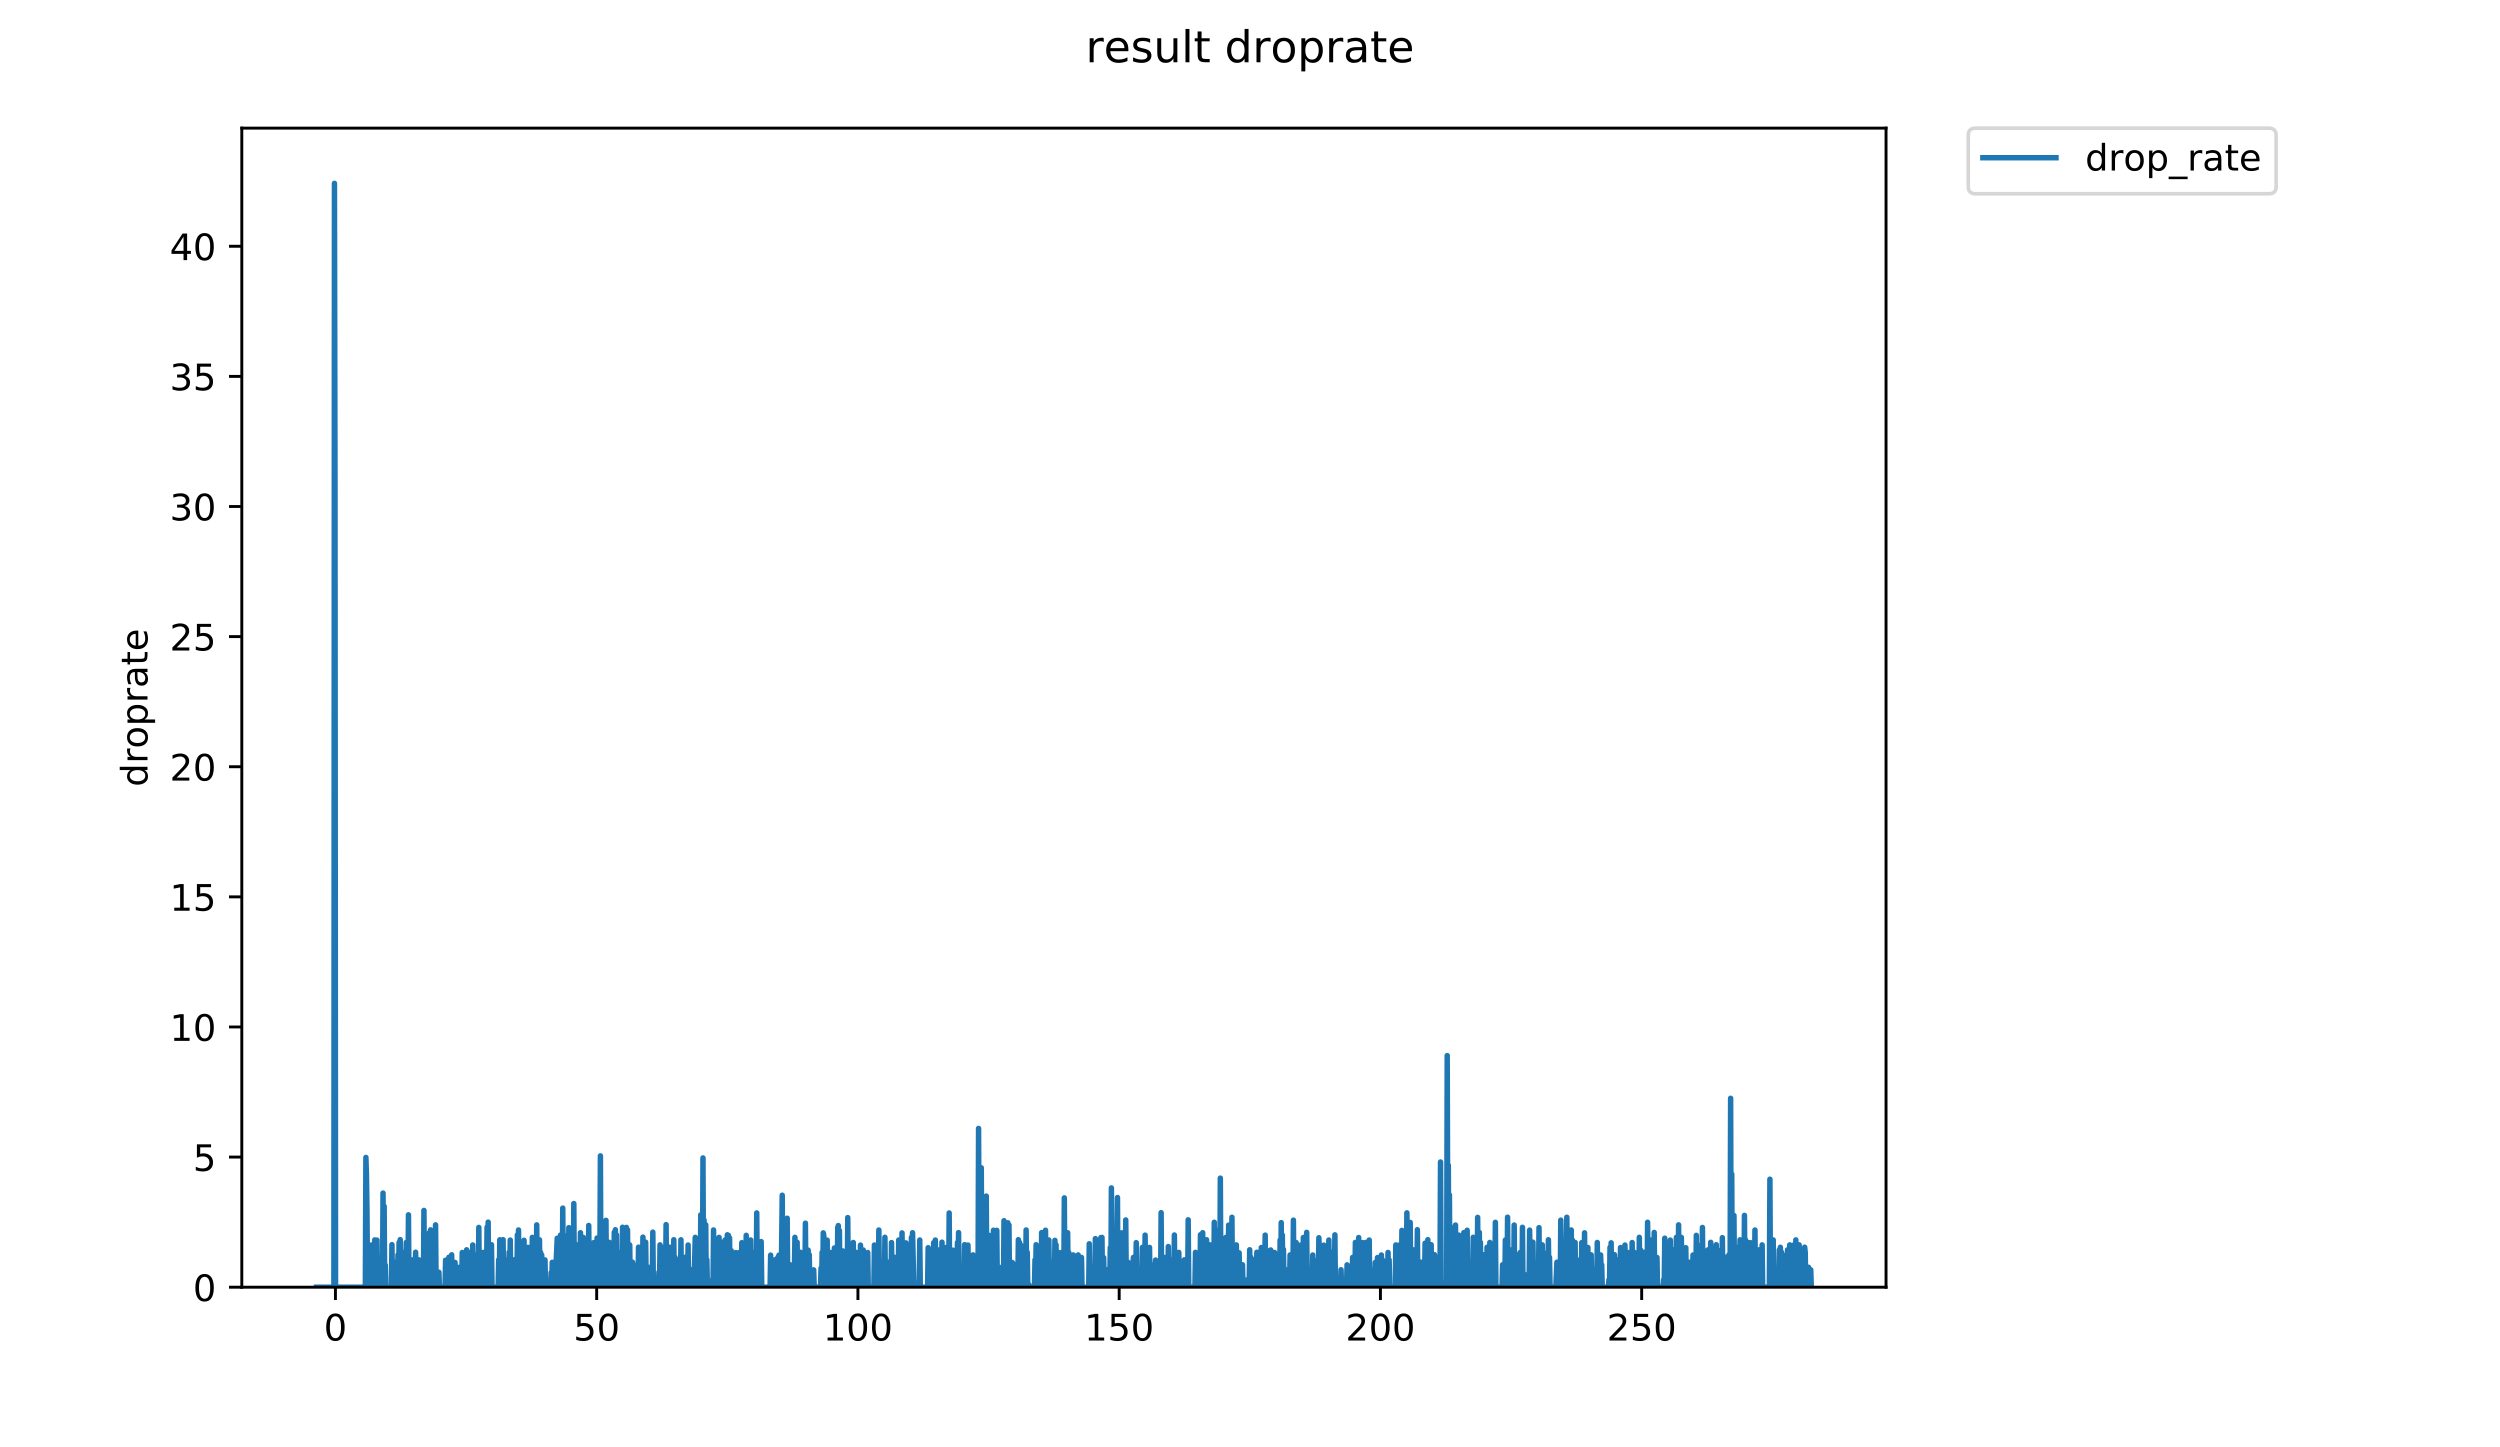 <?xml version="1.0" encoding="utf-8" standalone="no"?>
<!DOCTYPE svg PUBLIC "-//W3C//DTD SVG 1.1//EN"
  "http://www.w3.org/Graphics/SVG/1.1/DTD/svg11.dtd">
<!-- Created with matplotlib (https://matplotlib.org/) -->
<svg height="396pt" version="1.1" viewBox="0 0 684 396" width="684pt" xmlns="http://www.w3.org/2000/svg" xmlns:xlink="http://www.w3.org/1999/xlink">
 <defs>
  <style type="text/css">
*{stroke-linecap:butt;stroke-linejoin:round;}
  </style>
 </defs>
 <g id="figure_1">
  <g id="patch_1">
   <path d="M 0 396 
L 684 396 
L 684 0 
L 0 0 
z
" style="fill:#ffffff;"/>
  </g>
  <g id="axes_1">
   <g id="patch_2">
    <path d="M 66.159 352.174 
L 516.019 352.174 
L 516.019 35.062 
L 66.159 35.062 
z
" style="fill:#ffffff;"/>
   </g>
   <g id="matplotlib.axis_1">
    <g id="xtick_1">
     <g id="line2d_1">
      <defs>
       <path d="M 0 0 
L 0 3.5 
" id="md218fad6f2" style="stroke:#000000;stroke-width:0.8;"/>
      </defs>
      <g>
       <use style="stroke:#000000;stroke-width:0.8;" x="91.774" xlink:href="#md218fad6f2" y="352.174"/>
      </g>
     </g>
     <g id="text_1">
      <!-- 0 -->
      <defs>
       <path d="M 31.781 66.406 
Q 24.172 66.406 20.328 58.906 
Q 16.5 51.422 16.5 36.375 
Q 16.5 21.391 20.328 13.891 
Q 24.172 6.391 31.781 6.391 
Q 39.453 6.391 43.281 13.891 
Q 47.125 21.391 47.125 36.375 
Q 47.125 51.422 43.281 58.906 
Q 39.453 66.406 31.781 66.406 
z
M 31.781 74.219 
Q 44.047 74.219 50.516 64.516 
Q 56.984 54.828 56.984 36.375 
Q 56.984 17.969 50.516 8.266 
Q 44.047 -1.422 31.781 -1.422 
Q 19.531 -1.422 13.062 8.266 
Q 6.594 17.969 6.594 36.375 
Q 6.594 54.828 13.062 64.516 
Q 19.531 74.219 31.781 74.219 
z
" id="DejaVuSans-48"/>
      </defs>
      <g transform="translate(88.592 366.773)scale(0.1 -0.1)">
       <use xlink:href="#DejaVuSans-48"/>
      </g>
     </g>
    </g>
    <g id="xtick_2">
     <g id="line2d_2">
      <g>
       <use style="stroke:#000000;stroke-width:0.8;" x="163.251" xlink:href="#md218fad6f2" y="352.174"/>
      </g>
     </g>
     <g id="text_2">
      <!-- 50 -->
      <defs>
       <path d="M 10.797 72.906 
L 49.516 72.906 
L 49.516 64.594 
L 19.828 64.594 
L 19.828 46.734 
Q 21.969 47.469 24.109 47.828 
Q 26.266 48.188 28.422 48.188 
Q 40.625 48.188 47.75 41.5 
Q 54.891 34.812 54.891 23.391 
Q 54.891 11.625 47.562 5.094 
Q 40.234 -1.422 26.906 -1.422 
Q 22.312 -1.422 17.547 -0.641 
Q 12.797 0.141 7.719 1.703 
L 7.719 11.625 
Q 12.109 9.234 16.797 8.062 
Q 21.484 6.891 26.703 6.891 
Q 35.156 6.891 40.078 11.328 
Q 45.016 15.766 45.016 23.391 
Q 45.016 31 40.078 35.438 
Q 35.156 39.891 26.703 39.891 
Q 22.75 39.891 18.812 39.016 
Q 14.891 38.141 10.797 36.281 
z
" id="DejaVuSans-53"/>
      </defs>
      <g transform="translate(156.889 366.773)scale(0.1 -0.1)">
       <use xlink:href="#DejaVuSans-53"/>
       <use x="63.623" xlink:href="#DejaVuSans-48"/>
      </g>
     </g>
    </g>
    <g id="xtick_3">
     <g id="line2d_3">
      <g>
       <use style="stroke:#000000;stroke-width:0.8;" x="234.729" xlink:href="#md218fad6f2" y="352.174"/>
      </g>
     </g>
     <g id="text_3">
      <!-- 100 -->
      <defs>
       <path d="M 12.406 8.297 
L 28.516 8.297 
L 28.516 63.922 
L 10.984 60.406 
L 10.984 69.391 
L 28.422 72.906 
L 38.281 72.906 
L 38.281 8.297 
L 54.391 8.297 
L 54.391 0 
L 12.406 0 
z
" id="DejaVuSans-49"/>
      </defs>
      <g transform="translate(225.185 366.773)scale(0.1 -0.1)">
       <use xlink:href="#DejaVuSans-49"/>
       <use x="63.623" xlink:href="#DejaVuSans-48"/>
       <use x="127.246" xlink:href="#DejaVuSans-48"/>
      </g>
     </g>
    </g>
    <g id="xtick_4">
     <g id="line2d_4">
      <g>
       <use style="stroke:#000000;stroke-width:0.8;" x="306.207" xlink:href="#md218fad6f2" y="352.174"/>
      </g>
     </g>
     <g id="text_4">
      <!-- 150 -->
      <g transform="translate(296.663 366.773)scale(0.1 -0.1)">
       <use xlink:href="#DejaVuSans-49"/>
       <use x="63.623" xlink:href="#DejaVuSans-53"/>
       <use x="127.246" xlink:href="#DejaVuSans-48"/>
      </g>
     </g>
    </g>
    <g id="xtick_5">
     <g id="line2d_5">
      <g>
       <use style="stroke:#000000;stroke-width:0.8;" x="377.685" xlink:href="#md218fad6f2" y="352.174"/>
      </g>
     </g>
     <g id="text_5">
      <!-- 200 -->
      <defs>
       <path d="M 19.188 8.297 
L 53.609 8.297 
L 53.609 0 
L 7.328 0 
L 7.328 8.297 
Q 12.938 14.109 22.625 23.891 
Q 32.328 33.688 34.812 36.531 
Q 39.547 41.844 41.422 45.531 
Q 43.312 49.219 43.312 52.781 
Q 43.312 58.594 39.234 62.25 
Q 35.156 65.922 28.609 65.922 
Q 23.969 65.922 18.812 64.312 
Q 13.672 62.703 7.812 59.422 
L 7.812 69.391 
Q 13.766 71.781 18.938 73 
Q 24.125 74.219 28.422 74.219 
Q 39.75 74.219 46.484 68.547 
Q 53.219 62.891 53.219 53.422 
Q 53.219 48.922 51.531 44.891 
Q 49.859 40.875 45.406 35.406 
Q 44.188 33.984 37.641 27.219 
Q 31.109 20.453 19.188 8.297 
z
" id="DejaVuSans-50"/>
      </defs>
      <g transform="translate(368.141 366.773)scale(0.1 -0.1)">
       <use xlink:href="#DejaVuSans-50"/>
       <use x="63.623" xlink:href="#DejaVuSans-48"/>
       <use x="127.246" xlink:href="#DejaVuSans-48"/>
      </g>
     </g>
    </g>
    <g id="xtick_6">
     <g id="line2d_6">
      <g>
       <use style="stroke:#000000;stroke-width:0.8;" x="449.163" xlink:href="#md218fad6f2" y="352.174"/>
      </g>
     </g>
     <g id="text_6">
      <!-- 250 -->
      <g transform="translate(439.619 366.773)scale(0.1 -0.1)">
       <use xlink:href="#DejaVuSans-50"/>
       <use x="63.623" xlink:href="#DejaVuSans-53"/>
       <use x="127.246" xlink:href="#DejaVuSans-48"/>
      </g>
     </g>
    </g>
   </g>
   <g id="matplotlib.axis_2">
    <g id="ytick_1">
     <g id="line2d_7">
      <defs>
       <path d="M 0 0 
L -3.5 0 
" id="mfdbc06b736" style="stroke:#000000;stroke-width:0.8;"/>
      </defs>
      <g>
       <use style="stroke:#000000;stroke-width:0.8;" x="66.159" xlink:href="#mfdbc06b736" y="352.174"/>
      </g>
     </g>
     <g id="text_7">
      <!-- 0 -->
      <g transform="translate(52.796 355.973)scale(0.1 -0.1)">
       <use xlink:href="#DejaVuSans-48"/>
      </g>
     </g>
    </g>
    <g id="ytick_2">
     <g id="line2d_8">
      <g>
       <use style="stroke:#000000;stroke-width:0.8;" x="66.159" xlink:href="#mfdbc06b736" y="316.575"/>
      </g>
     </g>
     <g id="text_8">
      <!-- 5 -->
      <g transform="translate(52.796 320.374)scale(0.1 -0.1)">
       <use xlink:href="#DejaVuSans-53"/>
      </g>
     </g>
    </g>
    <g id="ytick_3">
     <g id="line2d_9">
      <g>
       <use style="stroke:#000000;stroke-width:0.8;" x="66.159" xlink:href="#mfdbc06b736" y="280.976"/>
      </g>
     </g>
     <g id="text_9">
      <!-- 10 -->
      <g transform="translate(46.434 284.775)scale(0.1 -0.1)">
       <use xlink:href="#DejaVuSans-49"/>
       <use x="63.623" xlink:href="#DejaVuSans-48"/>
      </g>
     </g>
    </g>
    <g id="ytick_4">
     <g id="line2d_10">
      <g>
       <use style="stroke:#000000;stroke-width:0.8;" x="66.159" xlink:href="#mfdbc06b736" y="245.377"/>
      </g>
     </g>
     <g id="text_10">
      <!-- 15 -->
      <g transform="translate(46.434 249.176)scale(0.1 -0.1)">
       <use xlink:href="#DejaVuSans-49"/>
       <use x="63.623" xlink:href="#DejaVuSans-53"/>
      </g>
     </g>
    </g>
    <g id="ytick_5">
     <g id="line2d_11">
      <g>
       <use style="stroke:#000000;stroke-width:0.8;" x="66.159" xlink:href="#mfdbc06b736" y="209.778"/>
      </g>
     </g>
     <g id="text_11">
      <!-- 20 -->
      <g transform="translate(46.434 213.577)scale(0.1 -0.1)">
       <use xlink:href="#DejaVuSans-50"/>
       <use x="63.623" xlink:href="#DejaVuSans-48"/>
      </g>
     </g>
    </g>
    <g id="ytick_6">
     <g id="line2d_12">
      <g>
       <use style="stroke:#000000;stroke-width:0.8;" x="66.159" xlink:href="#mfdbc06b736" y="174.179"/>
      </g>
     </g>
     <g id="text_12">
      <!-- 25 -->
      <g transform="translate(46.434 177.978)scale(0.1 -0.1)">
       <use xlink:href="#DejaVuSans-50"/>
       <use x="63.623" xlink:href="#DejaVuSans-53"/>
      </g>
     </g>
    </g>
    <g id="ytick_7">
     <g id="line2d_13">
      <g>
       <use style="stroke:#000000;stroke-width:0.8;" x="66.159" xlink:href="#mfdbc06b736" y="138.58"/>
      </g>
     </g>
     <g id="text_13">
      <!-- 30 -->
      <defs>
       <path d="M 40.578 39.312 
Q 47.656 37.797 51.625 33 
Q 55.609 28.219 55.609 21.188 
Q 55.609 10.406 48.188 4.484 
Q 40.766 -1.422 27.094 -1.422 
Q 22.516 -1.422 17.656 -0.516 
Q 12.797 0.391 7.625 2.203 
L 7.625 11.719 
Q 11.719 9.328 16.594 8.109 
Q 21.484 6.891 26.812 6.891 
Q 36.078 6.891 40.938 10.547 
Q 45.797 14.203 45.797 21.188 
Q 45.797 27.641 41.281 31.266 
Q 36.766 34.906 28.719 34.906 
L 20.219 34.906 
L 20.219 43.016 
L 29.109 43.016 
Q 36.375 43.016 40.234 45.922 
Q 44.094 48.828 44.094 54.297 
Q 44.094 59.906 40.109 62.906 
Q 36.141 65.922 28.719 65.922 
Q 24.656 65.922 20.016 65.031 
Q 15.375 64.156 9.812 62.312 
L 9.812 71.094 
Q 15.438 72.656 20.344 73.438 
Q 25.25 74.219 29.594 74.219 
Q 40.828 74.219 47.359 69.109 
Q 53.906 64.016 53.906 55.328 
Q 53.906 49.266 50.438 45.094 
Q 46.969 40.922 40.578 39.312 
z
" id="DejaVuSans-51"/>
      </defs>
      <g transform="translate(46.434 142.379)scale(0.1 -0.1)">
       <use xlink:href="#DejaVuSans-51"/>
       <use x="63.623" xlink:href="#DejaVuSans-48"/>
      </g>
     </g>
    </g>
    <g id="ytick_8">
     <g id="line2d_14">
      <g>
       <use style="stroke:#000000;stroke-width:0.8;" x="66.159" xlink:href="#mfdbc06b736" y="102.981"/>
      </g>
     </g>
     <g id="text_14">
      <!-- 35 -->
      <g transform="translate(46.434 106.78)scale(0.1 -0.1)">
       <use xlink:href="#DejaVuSans-51"/>
       <use x="63.623" xlink:href="#DejaVuSans-53"/>
      </g>
     </g>
    </g>
    <g id="ytick_9">
     <g id="line2d_15">
      <g>
       <use style="stroke:#000000;stroke-width:0.8;" x="66.159" xlink:href="#mfdbc06b736" y="67.382"/>
      </g>
     </g>
     <g id="text_15">
      <!-- 40 -->
      <defs>
       <path d="M 37.797 64.312 
L 12.891 25.391 
L 37.797 25.391 
z
M 35.203 72.906 
L 47.609 72.906 
L 47.609 25.391 
L 58.016 25.391 
L 58.016 17.188 
L 47.609 17.188 
L 47.609 0 
L 37.797 0 
L 37.797 17.188 
L 4.891 17.188 
L 4.891 26.703 
z
" id="DejaVuSans-52"/>
      </defs>
      <g transform="translate(46.434 71.181)scale(0.1 -0.1)">
       <use xlink:href="#DejaVuSans-52"/>
       <use x="63.623" xlink:href="#DejaVuSans-48"/>
      </g>
     </g>
    </g>
    <g id="text_16">
     <!-- droprate -->
     <defs>
      <path d="M 45.406 46.391 
L 45.406 75.984 
L 54.391 75.984 
L 54.391 0 
L 45.406 0 
L 45.406 8.203 
Q 42.578 3.328 38.25 0.953 
Q 33.938 -1.422 27.875 -1.422 
Q 17.969 -1.422 11.734 6.484 
Q 5.516 14.406 5.516 27.297 
Q 5.516 40.188 11.734 48.094 
Q 17.969 56 27.875 56 
Q 33.938 56 38.25 53.625 
Q 42.578 51.266 45.406 46.391 
z
M 14.797 27.297 
Q 14.797 17.391 18.875 11.75 
Q 22.953 6.109 30.078 6.109 
Q 37.203 6.109 41.297 11.75 
Q 45.406 17.391 45.406 27.297 
Q 45.406 37.203 41.297 42.844 
Q 37.203 48.484 30.078 48.484 
Q 22.953 48.484 18.875 42.844 
Q 14.797 37.203 14.797 27.297 
z
" id="DejaVuSans-100"/>
      <path d="M 41.109 46.297 
Q 39.594 47.172 37.812 47.578 
Q 36.031 48 33.891 48 
Q 26.266 48 22.188 43.047 
Q 18.109 38.094 18.109 28.812 
L 18.109 0 
L 9.078 0 
L 9.078 54.688 
L 18.109 54.688 
L 18.109 46.188 
Q 20.953 51.172 25.484 53.578 
Q 30.031 56 36.531 56 
Q 37.453 56 38.578 55.875 
Q 39.703 55.766 41.062 55.516 
z
" id="DejaVuSans-114"/>
      <path d="M 30.609 48.391 
Q 23.391 48.391 19.188 42.75 
Q 14.984 37.109 14.984 27.297 
Q 14.984 17.484 19.156 11.844 
Q 23.344 6.203 30.609 6.203 
Q 37.797 6.203 41.984 11.859 
Q 46.188 17.531 46.188 27.297 
Q 46.188 37.016 41.984 42.703 
Q 37.797 48.391 30.609 48.391 
z
M 30.609 56 
Q 42.328 56 49.016 48.375 
Q 55.719 40.766 55.719 27.297 
Q 55.719 13.875 49.016 6.219 
Q 42.328 -1.422 30.609 -1.422 
Q 18.844 -1.422 12.172 6.219 
Q 5.516 13.875 5.516 27.297 
Q 5.516 40.766 12.172 48.375 
Q 18.844 56 30.609 56 
z
" id="DejaVuSans-111"/>
      <path d="M 18.109 8.203 
L 18.109 -20.797 
L 9.078 -20.797 
L 9.078 54.688 
L 18.109 54.688 
L 18.109 46.391 
Q 20.953 51.266 25.266 53.625 
Q 29.594 56 35.594 56 
Q 45.562 56 51.781 48.094 
Q 58.016 40.188 58.016 27.297 
Q 58.016 14.406 51.781 6.484 
Q 45.562 -1.422 35.594 -1.422 
Q 29.594 -1.422 25.266 0.953 
Q 20.953 3.328 18.109 8.203 
z
M 48.688 27.297 
Q 48.688 37.203 44.609 42.844 
Q 40.531 48.484 33.406 48.484 
Q 26.266 48.484 22.188 42.844 
Q 18.109 37.203 18.109 27.297 
Q 18.109 17.391 22.188 11.75 
Q 26.266 6.109 33.406 6.109 
Q 40.531 6.109 44.609 11.75 
Q 48.688 17.391 48.688 27.297 
z
" id="DejaVuSans-112"/>
      <path d="M 34.281 27.484 
Q 23.391 27.484 19.188 25 
Q 14.984 22.516 14.984 16.5 
Q 14.984 11.719 18.141 8.906 
Q 21.297 6.109 26.703 6.109 
Q 34.188 6.109 38.703 11.406 
Q 43.219 16.703 43.219 25.484 
L 43.219 27.484 
z
M 52.203 31.203 
L 52.203 0 
L 43.219 0 
L 43.219 8.297 
Q 40.141 3.328 35.547 0.953 
Q 30.953 -1.422 24.312 -1.422 
Q 15.922 -1.422 10.953 3.297 
Q 6 8.016 6 15.922 
Q 6 25.141 12.172 29.828 
Q 18.359 34.516 30.609 34.516 
L 43.219 34.516 
L 43.219 35.406 
Q 43.219 41.609 39.141 45 
Q 35.062 48.391 27.688 48.391 
Q 23 48.391 18.547 47.266 
Q 14.109 46.141 10.016 43.891 
L 10.016 52.203 
Q 14.938 54.109 19.578 55.047 
Q 24.219 56 28.609 56 
Q 40.484 56 46.344 49.844 
Q 52.203 43.703 52.203 31.203 
z
" id="DejaVuSans-97"/>
      <path d="M 18.312 70.219 
L 18.312 54.688 
L 36.812 54.688 
L 36.812 47.703 
L 18.312 47.703 
L 18.312 18.016 
Q 18.312 11.328 20.141 9.422 
Q 21.969 7.516 27.594 7.516 
L 36.812 7.516 
L 36.812 0 
L 27.594 0 
Q 17.188 0 13.234 3.875 
Q 9.281 7.766 9.281 18.016 
L 9.281 47.703 
L 2.688 47.703 
L 2.688 54.688 
L 9.281 54.688 
L 9.281 70.219 
z
" id="DejaVuSans-116"/>
      <path d="M 56.203 29.594 
L 56.203 25.203 
L 14.891 25.203 
Q 15.484 15.922 20.484 11.062 
Q 25.484 6.203 34.422 6.203 
Q 39.594 6.203 44.453 7.469 
Q 49.312 8.734 54.109 11.281 
L 54.109 2.781 
Q 49.266 0.734 44.188 -0.344 
Q 39.109 -1.422 33.891 -1.422 
Q 20.797 -1.422 13.156 6.188 
Q 5.516 13.812 5.516 26.812 
Q 5.516 40.234 12.766 48.109 
Q 20.016 56 32.328 56 
Q 43.359 56 49.781 48.891 
Q 56.203 41.797 56.203 29.594 
z
M 47.219 32.234 
Q 47.125 39.594 43.094 43.984 
Q 39.062 48.391 32.422 48.391 
Q 24.906 48.391 20.391 44.141 
Q 15.875 39.891 15.188 32.172 
z
" id="DejaVuSans-101"/>
     </defs>
     <g transform="translate(40.354 215.236)rotate(-90)scale(0.1 -0.1)">
      <use xlink:href="#DejaVuSans-100"/>
      <use x="63.477" xlink:href="#DejaVuSans-114"/>
      <use x="104.559" xlink:href="#DejaVuSans-111"/>
      <use x="165.74" xlink:href="#DejaVuSans-112"/>
      <use x="229.217" xlink:href="#DejaVuSans-114"/>
      <use x="270.33" xlink:href="#DejaVuSans-97"/>
      <use x="331.609" xlink:href="#DejaVuSans-116"/>
      <use x="370.818" xlink:href="#DejaVuSans-101"/>
     </g>
    </g>
   </g>
   <g id="line2d_16">
    <path clip-path="url(#p65dfca7e5f)" d="M 86.607 352.174 
L 91.354 352.174 
L 91.504 50.163 
L 91.654 131.946 
L 91.804 352.174 
L 99.958 352.174 
L 100.108 316.678 
L 100.258 321.367 
L 100.409 331.715 
L 100.56 352.174 
L 101.465 352.174 
L 101.617 340.636 
L 101.768 352.174 
L 101.92 341.315 
L 102.071 352.174 
L 102.223 342.003 
L 102.374 352.174 
L 102.525 339.241 
L 102.677 352.174 
L 102.828 346.066 
L 102.98 352.174 
L 103.131 339.291 
L 103.283 352.174 
L 103.887 352.174 
L 104.039 345.393 
L 104.19 352.174 
L 104.342 352.174 
L 104.493 351.497 
L 104.645 352.174 
L 104.797 326.432 
L 104.949 352.174 
L 105.102 330.03 
L 105.254 352.174 
L 105.406 346.095 
L 105.562 352.174 
L 107.082 352.174 
L 107.232 340.536 
L 107.382 352.174 
L 107.985 352.174 
L 108.137 345.354 
L 108.287 352.174 
L 108.74 352.174 
L 108.891 343.309 
L 109.042 352.174 
L 109.193 339.922 
L 109.343 352.174 
L 109.493 339.167 
L 109.645 352.174 
L 109.947 352.174 
L 110.098 342.627 
L 110.249 352.174 
L 110.701 352.174 
L 110.852 351.493 
L 111.003 348.09 
L 111.154 339.934 
L 111.305 352.174 
L 111.455 339.899 
L 111.606 352.174 
L 111.756 332.378 
L 111.907 352.174 
L 112.511 352.174 
L 112.662 348.774 
L 112.813 352.174 
L 112.963 344.68 
L 113.114 352.174 
L 113.566 352.174 
L 113.717 342.608 
L 113.869 352.174 
L 114.479 352.174 
L 114.63 344.694 
L 114.781 352.174 
L 115.234 352.174 
L 115.385 345.367 
L 115.535 349.451 
L 115.686 348.768 
L 115.837 352.174 
L 115.988 331.174 
L 116.139 352.174 
L 116.745 352.174 
L 116.897 346.791 
L 117.048 352.174 
L 117.199 345.387 
L 117.351 352.174 
L 117.502 337.214 
L 117.653 352.174 
L 117.804 336.489 
L 117.955 352.174 
L 118.413 352.174 
L 118.564 346.066 
L 118.716 352.174 
L 118.867 348.078 
L 119.017 352.174 
L 119.168 335.125 
L 119.319 352.174 
L 119.926 352.174 
L 120.077 348.086 
L 120.23 352.174 
L 121.759 352.174 
L 121.912 344.779 
L 122.062 352.174 
L 122.667 352.174 
L 122.818 343.983 
L 122.969 352.174 
L 123.426 352.174 
L 123.577 343.317 
L 123.727 352.174 
L 124.348 352.174 
L 124.5 345.413 
L 124.651 352.174 
L 125.106 352.174 
L 125.258 346.76 
L 125.41 352.174 
L 125.562 346.76 
L 125.712 352.174 
L 126.316 352.174 
L 126.468 342.681 
L 126.619 352.174 
L 126.77 345.374 
L 126.921 352.174 
L 127.071 344.672 
L 127.223 352.174 
L 127.373 343.99 
L 127.524 352.174 
L 127.674 341.945 
L 127.826 352.174 
L 128.283 352.174 
L 128.435 342.735 
L 128.586 352.174 
L 129.192 352.174 
L 129.343 340.625 
L 129.494 352.174 
L 129.948 352.174 
L 130.099 349.441 
L 130.249 343.283 
L 130.399 352.174 
L 130.55 352.174 
L 130.7 351.491 
L 130.851 352.174 
L 131.002 335.822 
L 131.153 352.174 
L 131.754 352.174 
L 131.904 346.019 
L 132.054 352.174 
L 132.206 342.663 
L 132.357 352.174 
L 132.96 352.174 
L 133.11 349.438 
L 133.261 335.76 
L 133.411 352.174 
L 133.561 334.375 
L 133.712 352.174 
L 134.315 352.174 
L 134.465 340.558 
L 134.615 352.174 
L 136.288 352.174 
L 136.438 344.665 
L 136.589 352.174 
L 136.74 339.204 
L 136.891 352.174 
L 137.492 352.174 
L 137.642 339.179 
L 137.793 352.174 
L 138.395 352.174 
L 138.546 344.715 
L 138.696 352.174 
L 139.147 352.174 
L 139.298 342.608 
L 139.45 352.174 
L 139.601 339.291 
L 139.752 352.174 
L 140.354 352.174 
L 140.504 346.025 
L 140.655 352.174 
L 140.805 344.658 
L 140.955 352.174 
L 141.412 352.174 
L 141.562 337.839 
L 141.713 352.174 
L 141.864 336.519 
L 142.015 352.174 
L 142.62 352.174 
L 142.771 345.348 
L 142.922 352.174 
L 143.072 347.405 
L 143.223 352.174 
L 143.375 339.34 
L 143.525 352.174 
L 143.826 352.174 
L 143.979 347.45 
L 144.129 352.174 
L 144.28 348.761 
L 144.431 341.283 
L 144.733 352.174 
L 145.185 352.174 
L 145.336 341.263 
L 145.487 352.174 
L 145.638 338.548 
L 145.79 352.174 
L 146.394 352.174 
L 146.544 345.335 
L 146.694 352.174 
L 146.845 335.125 
L 146.997 352.174 
L 147.449 352.174 
L 147.599 339.217 
L 147.75 352.174 
L 147.901 342.636 
L 148.053 352.174 
L 148.204 343.351 
L 148.354 352.174 
L 148.956 352.174 
L 149.107 344.708 
L 149.258 352.174 
L 150.638 352.174 
L 150.792 348.167 
L 150.944 352.174 
L 151.095 345.374 
L 151.245 352.174 
L 151.85 352.174 
L 152.458 338.778 
L 152.608 352.174 
L 153.211 352.174 
L 153.363 337.907 
L 153.514 352.174 
L 153.666 350.821 
L 153.816 352.174 
L 153.968 330.538 
L 154.12 352.174 
L 154.271 337.907 
L 154.422 352.174 
L 154.876 352.174 
L 155.026 345.348 
L 155.178 352.174 
L 155.329 341.984 
L 155.48 352.174 
L 155.632 335.885 
L 155.783 352.174 
L 156.387 352.174 
L 156.539 349.467 
L 156.69 352.174 
L 156.842 352.174 
L 156.995 329.294 
L 157.146 352.174 
L 157.753 352.174 
L 157.904 340.603 
L 158.055 352.174 
L 158.358 352.174 
L 158.509 350.138 
L 158.661 352.174 
L 158.813 337.271 
L 158.965 352.174 
L 159.116 352.174 
L 159.268 350.142 
L 159.419 352.174 
L 159.57 338.548 
L 159.721 352.174 
L 160.022 352.174 
L 160.172 349.441 
L 160.323 352.174 
L 160.925 352.174 
L 161.077 335.287 
L 161.227 352.174 
L 161.529 352.174 
L 161.68 347.419 
L 161.832 352.174 
L 162.287 352.174 
L 162.439 339.992 
L 162.59 352.174 
L 162.742 341.346 
L 162.894 352.174 
L 163.048 340.809 
L 163.199 352.174 
L 163.352 338.728 
L 163.504 352.174 
L 163.806 352.174 
L 163.96 348.816 
L 164.111 348.113 
L 164.268 316.249 
L 164.427 352.174 
L 165.488 352.174 
L 165.64 337.271 
L 165.792 333.884 
L 165.945 352.174 
L 166.551 352.174 
L 166.702 339.91 
L 166.854 352.174 
L 167.312 352.174 
L 167.463 346.75 
L 167.614 352.174 
L 167.766 340.647 
L 167.917 352.174 
L 168.068 337.142 
L 168.218 352.174 
L 168.369 336.459 
L 168.519 352.174 
L 168.67 337.853 
L 168.821 352.174 
L 169.273 352.174 
L 169.424 342.681 
L 169.575 352.174 
L 170.178 352.174 
L 170.329 335.775 
L 170.48 352.174 
L 170.933 352.174 
L 171.084 351.495 
L 171.235 352.174 
L 171.386 335.822 
L 171.537 352.174 
L 171.687 336.489 
L 171.839 352.174 
L 171.99 340.569 
L 172.14 352.174 
L 172.291 340.603 
L 172.444 352.174 
L 172.894 352.174 
L 173.044 345.322 
L 173.195 352.174 
L 173.345 346.025 
L 173.495 352.174 
L 174.101 352.174 
L 174.251 350.122 
L 174.401 352.174 
L 174.551 352.174 
L 174.701 341.221 
L 174.851 352.174 
L 175.002 345.335 
L 175.152 352.174 
L 175.454 352.174 
L 175.604 348.067 
L 175.754 352.174 
L 175.904 338.482 
L 176.055 352.174 
L 176.505 352.174 
L 176.656 339.875 
L 176.807 352.174 
L 176.958 347.414 
L 177.108 352.174 
L 177.259 346.697 
L 177.408 352.174 
L 177.858 352.174 
L 178.008 346.697 
L 178.161 352.174 
L 178.312 350.136 
L 178.462 352.174 
L 178.612 337.113 
L 178.762 352.174 
L 180.131 352.174 
L 180.281 348.071 
L 180.432 352.174 
L 180.582 340.592 
L 180.734 352.174 
L 181.035 352.174 
L 181.186 341.304 
L 181.337 352.174 
L 181.488 342.617 
L 181.64 352.174 
L 182.092 352.174 
L 182.242 335.059 
L 182.393 352.174 
L 182.694 352.174 
L 182.844 351.49 
L 182.994 352.174 
L 183.144 341.21 
L 183.294 352.174 
L 183.896 352.174 
L 184.046 349.444 
L 184.2 352.174 
L 184.35 339.192 
L 184.502 352.174 
L 184.652 343.959 
L 184.803 352.174 
L 185.253 352.174 
L 185.404 344.701 
L 185.554 352.174 
L 186.156 352.174 
L 186.307 339.217 
L 186.457 352.174 
L 186.607 351.489 
L 186.758 352.174 
L 187.06 352.174 
L 187.36 346.703 
L 187.51 343.967 
L 187.66 352.174 
L 188.111 352.174 
L 188.262 340.636 
L 188.413 352.174 
L 189.015 352.174 
L 189.165 347.377 
L 189.315 352.174 
L 189.616 352.174 
L 189.77 348.178 
L 189.92 350.13 
L 190.221 338.535 
L 190.372 352.174 
L 190.523 339.922 
L 190.675 352.174 
L 191.278 352.174 
L 191.429 348.082 
L 191.58 352.174 
L 191.73 332.378 
L 191.88 352.174 
L 192.031 346.054 
L 192.182 352.174 
L 192.333 316.813 
L 192.485 352.174 
L 192.635 333.814 
L 192.786 352.174 
L 192.939 350.155 
L 193.089 335.108 
L 193.241 352.174 
L 193.391 344.658 
L 193.545 352.174 
L 194.772 352.174 
L 194.922 350.128 
L 195.073 352.174 
L 195.224 336.519 
L 195.376 352.174 
L 195.979 352.174 
L 196.13 344.022 
L 196.281 352.174 
L 196.431 343.317 
L 196.582 351.492 
L 196.733 338.548 
L 196.885 352.174 
L 197.036 352.174 
L 197.187 349.454 
L 197.338 352.174 
L 197.489 339.899 
L 197.639 352.174 
L 197.942 352.174 
L 198.093 349.454 
L 198.244 352.174 
L 198.395 339.254 
L 198.547 352.174 
L 198.699 346.089 
L 198.85 352.174 
L 199 337.839 
L 199.152 352.174 
L 199.304 338.002 
L 199.455 352.174 
L 199.608 338.69 
L 199.759 352.174 
L 199.911 352.174 
L 200.065 342.165 
L 200.218 352.174 
L 201.133 352.174 
L 201.285 342.708 
L 201.436 352.174 
L 201.738 352.174 
L 201.889 346.739 
L 202.04 352.174 
L 202.192 342.708 
L 202.344 352.174 
L 202.497 352.174 
L 202.649 345.419 
L 202.8 352.174 
L 202.952 340.004 
L 203.104 352.174 
L 203.255 341.273 
L 203.407 352.174 
L 203.71 352.174 
L 203.86 346.031 
L 204.012 352.174 
L 204.164 337.989 
L 204.315 352.174 
L 204.921 352.174 
L 205.073 345.393 
L 205.223 352.174 
L 205.375 339.266 
L 205.526 352.174 
L 205.981 352.174 
L 206.132 342.663 
L 206.284 352.174 
L 206.587 352.174 
L 206.738 351.494 
L 206.889 352.174 
L 207.041 331.851 
L 207.193 352.174 
L 207.344 343.359 
L 207.496 352.174 
L 208.103 352.174 
L 208.258 339.705 
L 208.417 352.174 
L 210.692 352.174 
L 210.844 343.401 
L 210.995 352.174 
L 211.599 352.174 
L 211.75 345.406 
L 211.901 352.174 
L 212.051 344.68 
L 212.203 352.174 
L 212.656 352.174 
L 212.807 344.037 
L 212.959 352.174 
L 213.112 343.418 
L 213.263 352.174 
L 213.715 352.174 
L 214.017 327.011 
L 214.168 352.174 
L 214.619 352.174 
L 214.771 347.437 
L 214.922 352.174 
L 215.073 348.082 
L 215.224 352.174 
L 215.376 333.314 
L 215.528 352.174 
L 215.981 352.174 
L 216.131 346.031 
L 216.282 352.174 
L 216.584 352.174 
L 216.734 347.382 
L 216.885 352.174 
L 217.186 352.174 
L 217.337 348.761 
L 217.487 338.535 
L 217.638 352.174 
L 217.789 343.342 
L 217.94 352.174 
L 218.091 339.887 
L 218.243 352.174 
L 218.846 352.174 
L 218.996 342.617 
L 219.148 352.174 
L 219.299 352.174 
L 219.45 348.086 
L 219.6 352.174 
L 220.204 352.174 
L 220.357 334.661 
L 220.508 352.174 
L 220.658 352.174 
L 220.81 350.817 
L 220.961 352.174 
L 221.113 342.042 
L 221.265 352.174 
L 221.415 343.291 
L 221.565 352.174 
L 222.17 352.174 
L 222.321 348.082 
L 222.472 352.174 
L 222.624 347.441 
L 222.776 352.174 
L 224.478 352.174 
L 224.636 346.968 
L 224.787 352.174 
L 224.938 342.627 
L 225.091 351.504 
L 225.244 337.313 
L 225.397 338.082 
L 225.55 352.174 
L 226.163 352.174 
L 226.315 339.303 
L 226.467 352.174 
L 227.075 352.174 
L 227.226 342.69 
L 227.378 352.174 
L 227.832 352.174 
L 227.984 345.432 
L 228.136 352.174 
L 228.289 341.448 
L 228.443 352.174 
L 228.595 341.417 
L 228.749 352.174 
L 228.9 341.294 
L 229.051 352.174 
L 229.203 335.9 
L 229.355 335.319 
L 229.511 352.174 
L 229.663 336.682 
L 229.814 352.174 
L 230.422 352.174 
L 230.578 342.249 
L 230.73 352.174 
L 231.188 352.174 
L 231.34 348.784 
L 231.491 349.459 
L 231.642 349.459 
L 231.794 352.174 
L 231.945 333.134 
L 232.096 352.174 
L 232.702 352.174 
L 232.853 343.317 
L 233.003 352.174 
L 233.155 341.304 
L 233.306 352.174 
L 233.457 339.945 
L 233.608 352.174 
L 234.064 352.174 
L 234.215 342.654 
L 234.367 352.174 
L 234.519 345.4 
L 234.67 352.174 
L 235.276 352.174 
L 235.428 340.658 
L 235.579 352.174 
L 236.034 352.174 
L 236.186 342.003 
L 236.337 352.174 
L 236.489 344.068 
L 236.646 352.174 
L 237.252 352.174 
L 237.404 342.699 
L 237.556 352.174 
L 239.091 352.174 
L 239.242 340.636 
L 239.393 352.174 
L 239.997 352.174 
L 240.148 347.419 
L 240.3 352.174 
L 240.451 336.534 
L 240.602 352.174 
L 240.903 352.174 
L 241.055 348.784 
L 241.206 352.174 
L 241.356 352.174 
L 241.507 346.739 
L 241.657 352.174 
L 241.807 348.063 
L 241.96 352.174 
L 242.11 338.522 
L 242.262 352.174 
L 242.867 352.174 
L 243.018 345.361 
L 243.168 352.174 
L 243.771 352.174 
L 243.922 339.969 
L 244.072 352.174 
L 244.523 352.174 
L 244.673 343.967 
L 244.824 352.174 
L 244.974 346.703 
L 245.126 352.174 
L 245.732 352.174 
L 245.883 339.278 
L 246.035 352.174 
L 246.64 352.174 
L 246.793 337.327 
L 246.944 349.464 
L 247.095 347.414 
L 247.248 352.174 
L 247.702 352.174 
L 247.855 340.05 
L 248.007 352.174 
L 248.311 352.174 
L 248.462 350.138 
L 248.614 352.174 
L 248.765 340.647 
L 248.917 352.174 
L 249.068 344.014 
L 249.219 352.174 
L 249.37 338.535 
L 249.521 352.174 
L 249.673 337.271 
L 249.976 350.14 
L 250.128 352.174 
L 250.582 352.174 
L 250.736 351.504 
L 250.889 352.174 
L 251.494 352.174 
L 251.646 339.266 
L 251.797 352.174 
L 253.788 352.174 
L 253.94 341.376 
L 254.09 352.174 
L 254.392 352.174 
L 254.542 342.627 
L 254.693 352.174 
L 255.152 352.174 
L 255.304 350.822 
L 255.456 339.992 
L 255.607 342.681 
L 255.759 352.174 
L 255.91 339.278 
L 256.062 352.174 
L 256.668 352.174 
L 256.819 341.993 
L 256.97 352.174 
L 257.271 352.174 
L 257.422 351.494 
L 257.572 352.174 
L 257.722 339.863 
L 257.877 352.174 
L 258.028 342.681 
L 258.179 352.174 
L 258.332 352.174 
L 258.483 350.815 
L 258.635 352.174 
L 258.786 341.315 
L 258.937 352.174 
L 259.239 352.174 
L 259.391 350.146 
L 259.543 352.174 
L 259.695 331.871 
L 259.846 352.174 
L 260.298 352.174 
L 260.448 346.007 
L 260.599 346.048 
L 260.752 342.051 
L 260.904 352.174 
L 261.055 345.387 
L 261.207 352.174 
L 261.508 352.174 
L 261.659 348.784 
L 261.81 352.174 
L 261.961 339.957 
L 262.112 352.174 
L 262.263 337.242 
L 262.415 352.174 
L 262.869 352.174 
L 263.172 348.113 
L 263.323 352.174 
L 263.774 352.174 
L 263.924 340.547 
L 264.077 352.174 
L 264.682 352.174 
L 264.833 340.647 
L 264.984 352.174 
L 265.292 350.822 
L 265.445 345.451 
L 265.597 352.174 
L 266.059 352.174 
L 266.21 343.334 
L 266.361 352.174 
L 266.663 352.174 
L 266.815 350.15 
L 266.97 352.174 
L 267.585 352.174 
L 267.736 308.736 
L 267.887 344.715 
L 268.038 325.501 
L 268.189 344.701 
L 268.475 319.502 
L 268.625 347.855 
L 268.777 352.174 
L 268.928 348.094 
L 269.078 352.174 
L 269.23 333.918 
L 269.381 352.174 
L 269.532 344.014 
L 269.685 352.174 
L 269.838 327.251 
L 269.99 352.174 
L 270.141 352.174 
L 270.294 349.49 
L 270.445 352.174 
L 270.597 337.975 
L 270.748 352.174 
L 270.9 346.755 
L 271.052 352.174 
L 271.659 352.174 
L 271.81 336.593 
L 271.961 352.174 
L 272.111 343.317 
L 272.262 352.174 
L 272.414 346.76 
L 272.567 352.174 
L 272.719 336.623 
L 272.871 352.174 
L 273.326 352.174 
L 273.478 346.755 
L 273.629 352.174 
L 274.238 352.174 
L 274.389 348.781 
L 274.54 352.174 
L 274.693 333.987 
L 274.844 352.174 
L 274.996 351.497 
L 275.147 344.715 
L 275.298 352.174 
L 275.45 348.777 
L 275.601 352.174 
L 275.753 334.561 
L 275.904 352.174 
L 276.055 335.157 
L 276.206 352.174 
L 276.508 352.174 
L 276.659 348.086 
L 276.81 352.174 
L 276.962 345.419 
L 277.113 352.174 
L 277.265 348.793 
L 277.415 352.174 
L 277.717 352.174 
L 277.867 346.013 
L 278.019 352.174 
L 278.171 347.441 
L 278.324 346.816 
L 278.476 350.821 
L 278.626 339.179 
L 278.777 352.174 
L 278.928 339.899 
L 279.079 352.174 
L 279.23 340.603 
L 279.381 352.174 
L 279.688 352.174 
L 279.84 348.136 
L 279.992 352.174 
L 280.295 352.174 
L 280.446 350.132 
L 280.596 352.174 
L 280.747 336.519 
L 280.898 352.174 
L 281.048 342.608 
L 281.2 352.174 
L 281.35 352.174 
L 281.501 351.492 
L 281.653 352.174 
L 283.028 352.174 
L 283.179 344.68 
L 283.329 352.174 
L 283.48 340.558 
L 283.63 352.174 
L 283.781 350.777 
L 283.931 352.174 
L 284.082 347.419 
L 284.234 352.174 
L 284.537 352.174 
L 284.689 350.136 
L 284.84 352.174 
L 284.991 337.242 
L 285.143 352.174 
L 285.294 340.647 
L 285.446 352.174 
L 285.597 352.174 
L 285.749 348.793 
L 285.899 352.174 
L 286.051 336.593 
L 286.202 352.174 
L 286.506 352.174 
L 286.657 350.136 
L 286.809 352.174 
L 286.96 339.266 
L 287.112 352.174 
L 287.718 352.174 
L 287.869 345.393 
L 288.021 352.174 
L 288.172 352.174 
L 288.323 349.451 
L 288.474 352.174 
L 288.626 339.364 
L 288.777 352.174 
L 288.928 340.558 
L 289.079 352.174 
L 289.23 342.663 
L 289.381 352.174 
L 289.533 342.663 
L 289.685 352.174 
L 290.291 352.174 
L 290.443 342.681 
L 290.594 352.174 
L 291.048 352.174 
L 291.2 327.74 
L 291.35 352.174 
L 291.957 352.174 
L 292.108 337.285 
L 292.26 352.174 
L 292.411 342.681 
L 292.562 352.174 
L 293.167 352.174 
L 293.319 346.75 
L 293.47 346.066 
L 293.622 343.351 
L 293.773 352.174 
L 293.925 352.174 
L 294.077 350.824 
L 294.229 352.174 
L 294.535 352.174 
L 294.686 351.496 
L 294.838 352.174 
L 294.989 343.351 
L 295.141 352.174 
L 295.746 352.174 
L 295.897 344.037 
L 296.049 352.174 
L 297.871 352.174 
L 298.022 340.296 
L 298.172 352.174 
L 298.626 352.174 
L 298.777 346.729 
L 298.928 352.174 
L 299.534 352.174 
L 299.69 338.891 
L 299.841 352.174 
L 300.444 352.174 
L 300.595 339.899 
L 300.746 352.174 
L 300.896 339.229 
L 301.047 352.174 
L 301.199 338.6 
L 301.349 352.174 
L 301.5 338.561 
L 301.652 352.174 
L 301.804 352.174 
L 301.956 344.083 
L 302.107 352.174 
L 302.714 352.174 
L 302.864 347.396 
L 303.016 352.174 
L 303.318 352.174 
L 303.47 349.457 
L 303.621 352.174 
L 303.773 341.325 
L 303.924 352.174 
L 304.076 325.016 
L 304.228 352.174 
L 304.682 352.174 
L 304.833 342.617 
L 304.984 352.174 
L 305.135 338.456 
L 305.286 352.174 
L 305.438 340.592 
L 305.589 339.836 
L 305.74 327.647 
L 305.892 352.174 
L 306.797 352.174 
L 306.948 337.299 
L 307.099 352.174 
L 307.551 352.174 
L 307.702 349.449 
L 307.853 352.174 
L 308.004 333.778 
L 308.154 352.174 
L 308.458 352.174 
L 308.608 345.348 
L 308.76 352.174 
L 309.06 352.174 
L 309.21 346.703 
L 309.361 352.174 
L 309.818 352.174 
L 309.969 345.393 
L 310.12 344.014 
L 310.271 352.174 
L 310.723 352.174 
L 310.874 339.992 
L 311.027 352.174 
L 312.243 352.174 
L 312.394 351.492 
L 312.545 341.294 
L 312.696 352.174 
L 312.846 352.174 
L 312.998 351.494 
L 313.148 352.174 
L 313.3 337.935 
L 313.45 352.174 
L 314.053 352.174 
L 314.205 344.722 
L 314.356 352.174 
L 314.506 341.294 
L 314.657 352.174 
L 315.111 352.174 
L 315.261 351.492 
L 315.413 346.083 
L 315.564 352.174 
L 316.02 352.174 
L 316.172 344.751 
L 316.324 352.174 
L 316.928 352.174 
L 317.079 345.387 
L 317.229 352.174 
L 317.381 349.457 
L 317.532 352.174 
L 317.683 331.793 
L 317.834 352.174 
L 318.29 352.174 
L 318.441 343.998 
L 318.592 352.174 
L 319.195 352.174 
L 319.345 350.126 
L 319.497 352.174 
L 319.649 341.049 
L 319.8 352.174 
L 320.404 352.174 
L 320.555 344.694 
L 320.706 352.174 
L 321.159 352.174 
L 321.309 337.894 
L 321.46 352.174 
L 322.063 352.174 
L 322.216 344.076 
L 322.366 352.174 
L 322.517 342.654 
L 322.669 352.174 
L 322.82 346.734 
L 322.971 352.174 
L 323.577 352.174 
L 323.73 346.801 
L 323.883 350.832 
L 324.034 344.687 
L 324.185 352.174 
L 324.939 352.174 
L 325.089 333.743 
L 325.24 352.174 
L 326.932 352.174 
L 327.082 342.645 
L 327.233 352.174 
L 327.688 352.174 
L 327.839 343.3 
L 327.993 352.174 
L 328.144 346.066 
L 328.296 352.174 
L 328.447 337.825 
L 328.599 352.174 
L 328.753 340.095 
L 328.903 352.174 
L 329.055 337.271 
L 329.206 352.174 
L 329.809 352.174 
L 329.96 350.819 
L 330.11 339.192 
L 330.563 352.174 
L 330.865 352.174 
L 331.016 340.581 
L 331.167 352.174 
L 331.772 352.174 
L 331.922 347.382 
L 332.073 352.174 
L 332.223 334.409 
L 332.374 352.174 
L 332.674 352.174 
L 332.825 350.81 
L 332.977 336.608 
L 333.128 352.174 
L 333.429 352.174 
L 333.581 350.818 
L 333.732 352.174 
L 333.883 322.335 
L 334.034 352.174 
L 334.639 352.174 
L 334.791 344.772 
L 334.942 352.174 
L 335.094 343.359 
L 335.244 352.174 
L 335.395 338.548 
L 335.546 352.174 
L 335.697 352.174 
L 335.849 349.457 
L 335.999 352.174 
L 336.151 335.19 
L 336.302 352.174 
L 336.604 352.174 
L 336.755 351.492 
L 336.906 352.174 
L 337.056 333.042 
L 337.207 352.174 
L 337.358 340.603 
L 337.509 352.174 
L 338.111 352.174 
L 338.262 340.603 
L 338.417 352.174 
L 338.878 352.174 
L 339.031 342.78 
L 339.184 352.174 
L 339.789 352.174 
L 339.94 346.031 
L 340.091 352.174 
L 341.158 352.174 
L 341.308 350.13 
L 341.459 352.174 
L 341.611 350.146 
L 341.761 352.174 
L 341.912 341.935 
L 342.062 352.174 
L 342.213 343.975 
L 342.363 352.174 
L 342.968 352.174 
L 343.119 344.694 
L 343.271 352.174 
L 343.724 352.174 
L 343.875 342.617 
L 344.181 352.174 
L 344.939 352.174 
L 345.09 341.325 
L 345.243 352.174 
L 345.851 352.174 
L 346.002 349.454 
L 346.154 337.935 
L 346.307 352.174 
L 346.458 342.013 
L 346.609 352.174 
L 346.912 352.174 
L 347.062 350.808 
L 347.212 352.174 
L 347.364 343.351 
L 347.515 352.174 
L 347.666 341.993 
L 347.817 352.174 
L 348.12 352.174 
L 348.272 351.495 
L 348.423 342.699 
L 348.574 352.174 
L 348.726 342.69 
L 348.878 352.174 
L 349.483 352.174 
L 349.634 344.701 
L 349.786 352.174 
L 349.937 344.708 
L 350.088 352.174 
L 350.24 339.278 
L 350.391 352.174 
L 350.542 334.511 
L 350.693 352.174 
L 350.844 337.907 
L 350.995 352.174 
L 351.147 341.836 
L 351.299 352.174 
L 352.057 352.174 
L 352.209 347.432 
L 352.36 352.174 
L 352.814 352.174 
L 352.965 343.351 
L 353.117 352.174 
L 353.723 352.174 
L 353.874 333.831 
L 354.026 352.174 
L 354.482 352.174 
L 354.633 339.969 
L 354.785 352.174 
L 354.937 340.658 
L 355.088 352.174 
L 355.691 352.174 
L 355.843 340.658 
L 355.994 352.174 
L 356.145 344.68 
L 356.297 343.359 
L 356.448 352.174 
L 356.6 338.574 
L 356.751 352.174 
L 357.357 352.174 
L 357.508 337.171 
L 357.659 352.174 
L 358.113 352.174 
L 358.264 347.4 
L 358.415 352.174 
L 359.021 352.174 
L 359.173 343.368 
L 359.324 352.174 
L 359.78 352.174 
L 359.932 348.117 
L 360.085 352.174 
L 360.389 352.174 
L 360.54 344.687 
L 360.69 352.174 
L 360.842 338.651 
L 360.993 342.617 
L 361.144 352.174 
L 361.297 346.796 
L 361.447 352.174 
L 362.052 352.174 
L 362.203 340.669 
L 362.354 352.174 
L 362.505 343.3 
L 362.656 341.993 
L 362.807 352.174 
L 363.11 352.174 
L 363.261 351.495 
L 363.412 352.174 
L 363.564 339.266 
L 363.715 352.174 
L 364.167 352.174 
L 364.318 342.608 
L 364.47 352.174 
L 365.074 352.174 
L 365.225 337.853 
L 365.375 352.174 
L 366.752 352.174 
L 366.903 347.405 
L 367.053 352.174 
L 367.656 352.174 
L 367.807 350.136 
L 367.958 352.174 
L 368.411 352.174 
L 368.562 346.066 
L 368.714 352.174 
L 368.865 347.423 
L 369.016 352.174 
L 369.621 352.174 
L 369.772 346.734 
L 369.923 352.174 
L 370.074 344.029 
L 370.226 352.174 
L 370.679 352.174 
L 370.83 339.934 
L 370.982 352.174 
L 371.284 352.174 
L 371.435 351.492 
L 371.586 352.174 
L 371.738 338.587 
L 371.89 352.174 
L 372.494 352.174 
L 372.798 339.98 
L 373.101 352.174 
L 373.554 352.174 
L 373.705 339.934 
L 373.856 352.174 
L 374.01 342.753 
L 374.161 352.174 
L 374.312 350.136 
L 374.463 352.174 
L 374.615 339.278 
L 374.766 352.174 
L 375.221 352.174 
L 375.373 347.419 
L 375.524 352.174 
L 375.676 348.79 
L 375.827 352.174 
L 376.129 352.174 
L 376.281 345.393 
L 376.432 352.174 
L 376.583 347.419 
L 376.735 352.174 
L 376.887 344.076 
L 377.038 352.174 
L 377.19 344.708 
L 377.341 352.174 
L 377.795 352.174 
L 377.946 343.368 
L 378.099 350.155 
L 378.251 344.729 
L 378.402 352.174 
L 379.008 352.174 
L 379.159 346.739 
L 379.31 352.174 
L 379.613 352.174 
L 379.765 342.672 
L 379.916 352.174 
L 380.067 344.701 
L 380.22 352.174 
L 381.743 352.174 
L 381.894 340.625 
L 382.045 352.174 
L 382.499 352.174 
L 382.651 340.68 
L 382.802 352.174 
L 383.407 352.174 
L 383.559 336.638 
L 383.711 352.174 
L 384.318 352.174 
L 384.469 342.617 
L 384.62 343.334 
L 384.772 346.775 
L 384.924 331.832 
L 385.075 352.174 
L 385.377 352.174 
L 385.528 350.134 
L 385.68 352.174 
L 385.83 334.46 
L 385.981 352.174 
L 386.583 352.174 
L 386.734 341.964 
L 386.885 352.174 
L 387.337 352.174 
L 387.487 347.396 
L 387.637 352.174 
L 387.787 336.444 
L 387.938 352.174 
L 388.543 352.174 
L 388.693 345.341 
L 388.843 352.174 
L 388.994 345.348 
L 389.144 352.174 
L 389.747 352.174 
L 389.901 340.141 
L 390.202 351.49 
L 390.352 343.983 
L 390.502 352.174 
L 390.652 339.179 
L 390.803 352.174 
L 391.413 352.174 
L 391.563 340.547 
L 391.713 352.174 
L 392.313 352.174 
L 392.464 343.283 
L 392.615 352.174 
L 392.766 344.014 
L 392.916 350.12 
L 393.066 345.335 
L 393.218 352.174 
L 393.668 352.174 
L 393.819 346.708 
L 393.969 352.174 
L 394.126 317.931 
L 394.279 350.161 
L 394.43 352.174 
L 395.807 352.174 
L 395.957 288.811 
L 396.108 339.217 
L 396.259 318.789 
L 396.409 352.174 
L 396.56 326.917 
L 396.71 352.174 
L 396.861 350.81 
L 397.012 352.174 
L 397.164 335.9 
L 397.314 348.09 
L 397.468 340.756 
L 397.619 352.174 
L 398.072 352.174 
L 398.224 335.174 
L 398.375 352.174 
L 398.983 352.174 
L 399.134 337.921 
L 399.286 352.174 
L 399.588 352.174 
L 399.741 350.827 
L 399.893 352.174 
L 400.045 352.174 
L 400.196 345.393 
L 400.348 352.174 
L 400.5 337.242 
L 400.651 352.174 
L 400.956 352.174 
L 401.108 351.496 
L 401.26 352.174 
L 401.412 336.593 
L 401.563 352.174 
L 402.017 352.174 
L 402.169 345.4 
L 402.32 352.174 
L 402.623 352.174 
L 402.774 351.493 
L 402.924 352.174 
L 403.075 338.522 
L 403.228 352.174 
L 403.832 352.174 
L 403.984 349.472 
L 404.135 352.174 
L 404.285 333.079 
L 404.436 352.174 
L 404.587 348.768 
L 404.737 337.185 
L 404.888 349.444 
L 405.038 339.899 
L 405.189 352.174 
L 405.497 352.174 
L 405.65 351.502 
L 405.802 352.174 
L 405.952 343.3 
L 406.108 352.174 
L 406.71 352.174 
L 406.861 341.263 
L 407.012 352.174 
L 407.163 352.174 
L 407.316 351.501 
L 407.466 352.174 
L 407.617 339.934 
L 407.768 352.174 
L 408.373 352.174 
L 408.524 342.681 
L 408.676 352.174 
L 408.827 350.142 
L 408.978 352.174 
L 409.129 334.426 
L 409.279 352.174 
L 410.956 352.174 
L 411.106 346.036 
L 411.258 352.174 
L 411.713 352.174 
L 411.864 339.266 
L 412.015 352.174 
L 412.166 343.351 
L 412.318 352.174 
L 412.468 333.024 
L 412.619 352.174 
L 413.224 352.174 
L 413.375 341.984 
L 413.525 352.174 
L 413.826 352.174 
L 413.978 348.117 
L 414.129 352.174 
L 414.281 335.174 
L 414.432 352.174 
L 414.884 352.174 
L 415.035 343.342 
L 415.187 352.174 
L 415.79 352.174 
L 415.941 342.663 
L 416.093 352.174 
L 416.243 344.665 
L 416.394 352.174 
L 416.544 335.791 
L 416.695 352.174 
L 417.151 352.174 
L 417.302 348.774 
L 417.753 352.174 
L 418.055 352.174 
L 418.205 348.761 
L 418.356 352.174 
L 418.508 336.564 
L 418.658 352.174 
L 418.959 352.174 
L 419.109 349.441 
L 419.259 352.174 
L 419.41 339.863 
L 419.561 352.174 
L 420.015 352.174 
L 420.316 346.744 
L 420.466 352.174 
L 420.918 352.174 
L 421.07 335.885 
L 421.221 352.174 
L 421.823 352.174 
L 421.974 340.592 
L 422.124 352.174 
L 422.727 352.174 
L 422.883 342.936 
L 423.038 352.174 
L 423.49 352.174 
L 423.641 339.192 
L 423.791 352.174 
L 423.942 343.998 
L 424.094 352.174 
L 425.671 352.174 
L 425.972 345.335 
L 426.122 352.174 
L 426.573 352.174 
L 426.724 350.138 
L 426.875 352.174 
L 427.027 333.831 
L 427.177 352.174 
L 427.78 352.174 
L 427.93 340.558 
L 428.081 352.174 
L 428.231 339.899 
L 428.382 350.132 
L 428.683 333.042 
L 428.834 352.174 
L 429.439 352.174 
L 429.591 346.071 
L 429.742 352.174 
L 429.893 336.519 
L 430.044 352.174 
L 430.195 339.266 
L 430.347 352.174 
L 430.8 352.174 
L 430.951 339.945 
L 431.104 352.174 
L 431.711 352.174 
L 431.864 344.786 
L 432.015 352.174 
L 432.62 352.174 
L 432.772 339.98 
L 432.924 352.174 
L 433.228 352.174 
L 433.38 350.822 
L 433.532 337.299 
L 433.684 352.174 
L 434.286 352.174 
L 434.438 341.304 
L 434.589 352.174 
L 434.893 352.174 
L 435.044 348.784 
L 435.197 352.174 
L 435.348 343.325 
L 435.499 352.174 
L 435.953 352.174 
L 436.105 347.446 
L 436.257 352.174 
L 436.408 350.818 
L 436.561 352.174 
L 436.713 349.475 
L 436.865 352.174 
L 437.016 339.934 
L 437.166 352.174 
L 437.469 352.174 
L 437.621 350.818 
L 437.772 352.174 
L 437.923 343.351 
L 438.075 347.428 
L 438.226 346.042 
L 438.377 352.174 
L 440.049 352.174 
L 440.201 350.142 
L 440.352 352.174 
L 440.502 341.283 
L 440.653 352.174 
L 440.805 340.038 
L 440.956 352.174 
L 441.561 352.174 
L 441.711 343.274 
L 441.862 352.174 
L 442.316 352.174 
L 442.467 344.708 
L 442.619 352.174 
L 442.77 350.136 
L 442.921 352.174 
L 443.071 349.446 
L 443.223 352.174 
L 443.375 341.335 
L 443.526 352.174 
L 444.131 352.174 
L 444.282 344.672 
L 444.434 352.174 
L 444.585 340.647 
L 444.737 352.174 
L 445.191 352.174 
L 445.342 342.672 
L 445.493 352.174 
L 446.099 352.174 
L 446.25 346.744 
L 446.401 352.174 
L 446.553 339.957 
L 446.704 352.174 
L 447.009 352.174 
L 447.159 342.645 
L 447.312 352.174 
L 448.066 352.174 
L 448.216 350.81 
L 448.367 352.174 
L 448.518 338.535 
L 448.669 352.174 
L 448.82 341.935 
L 448.971 352.174 
L 449.272 352.174 
L 449.423 348.764 
L 449.574 352.174 
L 449.724 342.617 
L 449.875 352.174 
L 450.328 352.174 
L 450.478 347.396 
L 450.629 352.174 
L 450.779 334.409 
L 450.93 352.174 
L 451.232 352.174 
L 451.383 350.128 
L 451.534 352.174 
L 451.685 339.266 
L 451.836 352.174 
L 452.137 352.174 
L 452.288 351.492 
L 452.439 352.174 
L 452.59 337.199 
L 452.741 352.174 
L 453.194 352.174 
L 453.346 344.045 
L 453.496 352.174 
L 455.021 352.174 
L 455.171 350.13 
L 455.322 352.174 
L 455.476 338.766 
L 455.632 352.174 
L 455.787 344.889 
L 455.943 352.174 
L 456.546 352.174 
L 456.696 343.309 
L 456.847 352.174 
L 456.999 339.291 
L 457.15 352.174 
L 457.604 352.174 
L 457.755 341.954 
L 457.906 352.174 
L 458.207 352.174 
L 458.359 351.499 
L 458.51 352.174 
L 458.661 338.535 
L 458.812 352.174 
L 458.963 343.317 
L 459.113 352.174 
L 459.264 335.125 
L 459.415 352.174 
L 459.716 352.174 
L 459.868 351.497 
L 460.019 338.561 
L 460.169 352.174 
L 460.773 352.174 
L 460.926 342.797 
L 461.083 352.174 
L 461.234 341.376 
L 461.387 352.174 
L 461.846 352.174 
L 462.3 345.341 
L 462.451 352.174 
L 463.056 352.174 
L 463.208 343.368 
L 463.36 352.174 
L 463.963 352.174 
L 464.115 337.989 
L 464.269 352.174 
L 464.725 352.174 
L 464.877 342.022 
L 465.029 352.174 
L 465.18 344.045 
L 465.331 352.174 
L 465.482 340.581 
L 465.633 352.174 
L 465.784 335.838 
L 465.935 352.174 
L 466.539 352.174 
L 466.689 346.718 
L 466.84 352.174 
L 466.992 345.387 
L 467.142 352.174 
L 467.293 341.964 
L 467.444 352.174 
L 467.595 352.174 
L 467.747 350.14 
L 467.897 352.174 
L 468.048 339.899 
L 468.199 352.174 
L 469.422 352.174 
L 469.573 340.547 
L 469.723 352.174 
L 470.327 352.174 
L 470.478 346.048 
L 470.629 350.809 
L 470.931 341.974 
L 471.084 352.174 
L 471.235 338.626 
L 471.386 352.174 
L 471.988 352.174 
L 472.138 343.975 
L 472.289 352.174 
L 472.893 352.174 
L 473.044 343.309 
L 473.196 352.174 
L 473.346 352.174 
L 473.498 300.493 
L 473.65 352.174 
L 473.802 321.218 
L 473.953 352.174 
L 474.105 348.102 
L 474.256 352.174 
L 474.408 332.547 
L 474.56 352.174 
L 474.86 352.174 
L 475.01 350.808 
L 475.165 352.174 
L 475.315 341.273 
L 475.466 352.174 
L 475.923 352.174 
L 476.074 339.217 
L 476.225 352.174 
L 476.827 352.174 
L 476.978 346.06 
L 477.13 352.174 
L 477.281 332.529 
L 477.433 352.174 
L 477.584 339.229 
L 477.736 352.174 
L 477.887 352.174 
L 478.038 348.768 
L 478.189 352.174 
L 478.341 339.98 
L 478.493 352.174 
L 478.643 349.454 
L 478.795 352.174 
L 478.947 340.004 
L 479.098 352.174 
L 479.701 352.174 
L 479.852 348.784 
L 480.004 352.174 
L 480.155 336.534 
L 480.307 352.174 
L 480.76 352.174 
L 480.911 343.342 
L 481.063 352.174 
L 481.213 341.954 
L 481.365 352.174 
L 481.969 352.174 
L 482.12 340.603 
L 482.27 352.174 
L 484.095 352.174 
L 484.246 322.628 
L 484.398 352.174 
L 484.699 352.174 
L 484.849 350.13 
L 485 352.174 
L 485.151 339.241 
L 485.302 352.174 
L 485.754 352.174 
L 485.904 348.078 
L 486.055 352.174 
L 486.659 352.174 
L 486.81 341.984 
L 486.961 352.174 
L 487.111 341.252 
L 487.262 352.174 
L 487.412 342.599 
L 487.564 352.174 
L 487.865 352.174 
L 488.016 345.361 
L 488.167 352.174 
L 488.619 352.174 
L 488.77 343.3 
L 488.921 352.174 
L 489.071 341.954 
L 489.222 352.174 
L 489.372 346.031 
L 489.523 352.174 
L 489.674 340.592 
L 489.825 352.174 
L 489.977 346.083 
L 490.128 352.174 
L 490.278 343.309 
L 490.43 352.174 
L 490.582 340.701 
L 490.733 352.174 
L 491.185 352.174 
L 491.336 339.241 
L 491.491 352.174 
L 492.098 352.174 
L 492.248 340.592 
L 492.399 352.174 
L 492.55 343.325 
L 492.701 352.174 
L 493.003 352.174 
L 493.155 351.496 
L 493.306 352.174 
L 493.458 342.672 
L 493.608 352.174 
L 493.758 341.231 
L 493.909 342.645 
L 494.06 352.174 
L 494.664 352.174 
L 494.815 346.734 
L 494.966 352.174 
L 495.268 352.174 
L 495.42 347.419 
L 495.571 352.174 
L 495.571 352.174 
" style="fill:none;stroke:#1f77b4;stroke-linecap:square;stroke-width:1.5;"/>
   </g>
   <g id="patch_3">
    <path d="M 66.159 352.174 
L 66.159 35.062 
" style="fill:none;stroke:#000000;stroke-linecap:square;stroke-linejoin:miter;stroke-width:0.8;"/>
   </g>
   <g id="patch_4">
    <path d="M 516.019 352.174 
L 516.019 35.062 
" style="fill:none;stroke:#000000;stroke-linecap:square;stroke-linejoin:miter;stroke-width:0.8;"/>
   </g>
   <g id="patch_5">
    <path d="M 66.159 352.174 
L 516.019 352.174 
" style="fill:none;stroke:#000000;stroke-linecap:square;stroke-linejoin:miter;stroke-width:0.8;"/>
   </g>
   <g id="patch_6">
    <path d="M 66.159 35.062 
L 516.019 35.062 
" style="fill:none;stroke:#000000;stroke-linecap:square;stroke-linejoin:miter;stroke-width:0.8;"/>
   </g>
   <g id="legend_1">
    <g id="patch_7">
     <path d="M 540.512 53.019 
L 620.748 53.019 
Q 622.748 53.019 622.748 51.019 
L 622.748 37.062 
Q 622.748 35.062 620.748 35.062 
L 540.512 35.062 
Q 538.512 35.062 538.512 37.062 
L 538.512 51.019 
Q 538.512 53.019 540.512 53.019 
z
" style="fill:#ffffff;opacity:0.8;stroke:#cccccc;stroke-linejoin:miter;"/>
    </g>
    <g id="line2d_17">
     <path d="M 542.512 43.161 
L 562.512 43.161 
" style="fill:none;stroke:#1f77b4;stroke-linecap:square;stroke-width:1.5;"/>
    </g>
    <g id="line2d_18"/>
    <g id="text_17">
     <!-- drop_rate -->
     <defs>
      <path d="M 50.984 -16.609 
L 50.984 -23.578 
L -0.984 -23.578 
L -0.984 -16.609 
z
" id="DejaVuSans-95"/>
     </defs>
     <g transform="translate(570.512 46.661)scale(0.1 -0.1)">
      <use xlink:href="#DejaVuSans-100"/>
      <use x="63.477" xlink:href="#DejaVuSans-114"/>
      <use x="104.559" xlink:href="#DejaVuSans-111"/>
      <use x="165.74" xlink:href="#DejaVuSans-112"/>
      <use x="229.217" xlink:href="#DejaVuSans-95"/>
      <use x="279.217" xlink:href="#DejaVuSans-114"/>
      <use x="320.33" xlink:href="#DejaVuSans-97"/>
      <use x="381.609" xlink:href="#DejaVuSans-116"/>
      <use x="420.818" xlink:href="#DejaVuSans-101"/>
     </g>
    </g>
   </g>
  </g>
  <g id="text_18">
   <!-- result droprate -->
   <defs>
    <path d="M 44.281 53.078 
L 44.281 44.578 
Q 40.484 46.531 36.375 47.5 
Q 32.281 48.484 27.875 48.484 
Q 21.188 48.484 17.844 46.438 
Q 14.5 44.391 14.5 40.281 
Q 14.5 37.156 16.891 35.375 
Q 19.281 33.594 26.516 31.984 
L 29.594 31.297 
Q 39.156 29.25 43.188 25.516 
Q 47.219 21.781 47.219 15.094 
Q 47.219 7.469 41.188 3.016 
Q 35.156 -1.422 24.609 -1.422 
Q 20.219 -1.422 15.453 -0.562 
Q 10.688 0.297 5.422 2 
L 5.422 11.281 
Q 10.406 8.688 15.234 7.391 
Q 20.062 6.109 24.812 6.109 
Q 31.156 6.109 34.562 8.281 
Q 37.984 10.453 37.984 14.406 
Q 37.984 18.062 35.516 20.016 
Q 33.062 21.969 24.703 23.781 
L 21.578 24.516 
Q 13.234 26.266 9.516 29.906 
Q 5.812 33.547 5.812 39.891 
Q 5.812 47.609 11.281 51.797 
Q 16.75 56 26.812 56 
Q 31.781 56 36.172 55.266 
Q 40.578 54.547 44.281 53.078 
z
" id="DejaVuSans-115"/>
    <path d="M 8.5 21.578 
L 8.5 54.688 
L 17.484 54.688 
L 17.484 21.922 
Q 17.484 14.156 20.5 10.266 
Q 23.531 6.391 29.594 6.391 
Q 36.859 6.391 41.078 11.031 
Q 45.312 15.672 45.312 23.688 
L 45.312 54.688 
L 54.297 54.688 
L 54.297 0 
L 45.312 0 
L 45.312 8.406 
Q 42.047 3.422 37.719 1 
Q 33.406 -1.422 27.688 -1.422 
Q 18.266 -1.422 13.375 4.438 
Q 8.5 10.297 8.5 21.578 
z
M 31.109 56 
z
" id="DejaVuSans-117"/>
    <path d="M 9.422 75.984 
L 18.406 75.984 
L 18.406 0 
L 9.422 0 
z
" id="DejaVuSans-108"/>
    <path id="DejaVuSans-32"/>
   </defs>
   <g transform="translate(297.048 17.038)scale(0.12 -0.12)">
    <use xlink:href="#DejaVuSans-114"/>
    <use x="41.082" xlink:href="#DejaVuSans-101"/>
    <use x="102.605" xlink:href="#DejaVuSans-115"/>
    <use x="154.705" xlink:href="#DejaVuSans-117"/>
    <use x="218.084" xlink:href="#DejaVuSans-108"/>
    <use x="245.867" xlink:href="#DejaVuSans-116"/>
    <use x="285.076" xlink:href="#DejaVuSans-32"/>
    <use x="316.863" xlink:href="#DejaVuSans-100"/>
    <use x="380.34" xlink:href="#DejaVuSans-114"/>
    <use x="421.422" xlink:href="#DejaVuSans-111"/>
    <use x="482.604" xlink:href="#DejaVuSans-112"/>
    <use x="546.08" xlink:href="#DejaVuSans-114"/>
    <use x="587.193" xlink:href="#DejaVuSans-97"/>
    <use x="648.473" xlink:href="#DejaVuSans-116"/>
    <use x="687.682" xlink:href="#DejaVuSans-101"/>
   </g>
  </g>
 </g>
 <defs>
  <clipPath id="p65dfca7e5f">
   <rect height="317.112" width="449.861" x="66.159" y="35.062"/>
  </clipPath>
 </defs>
</svg>
